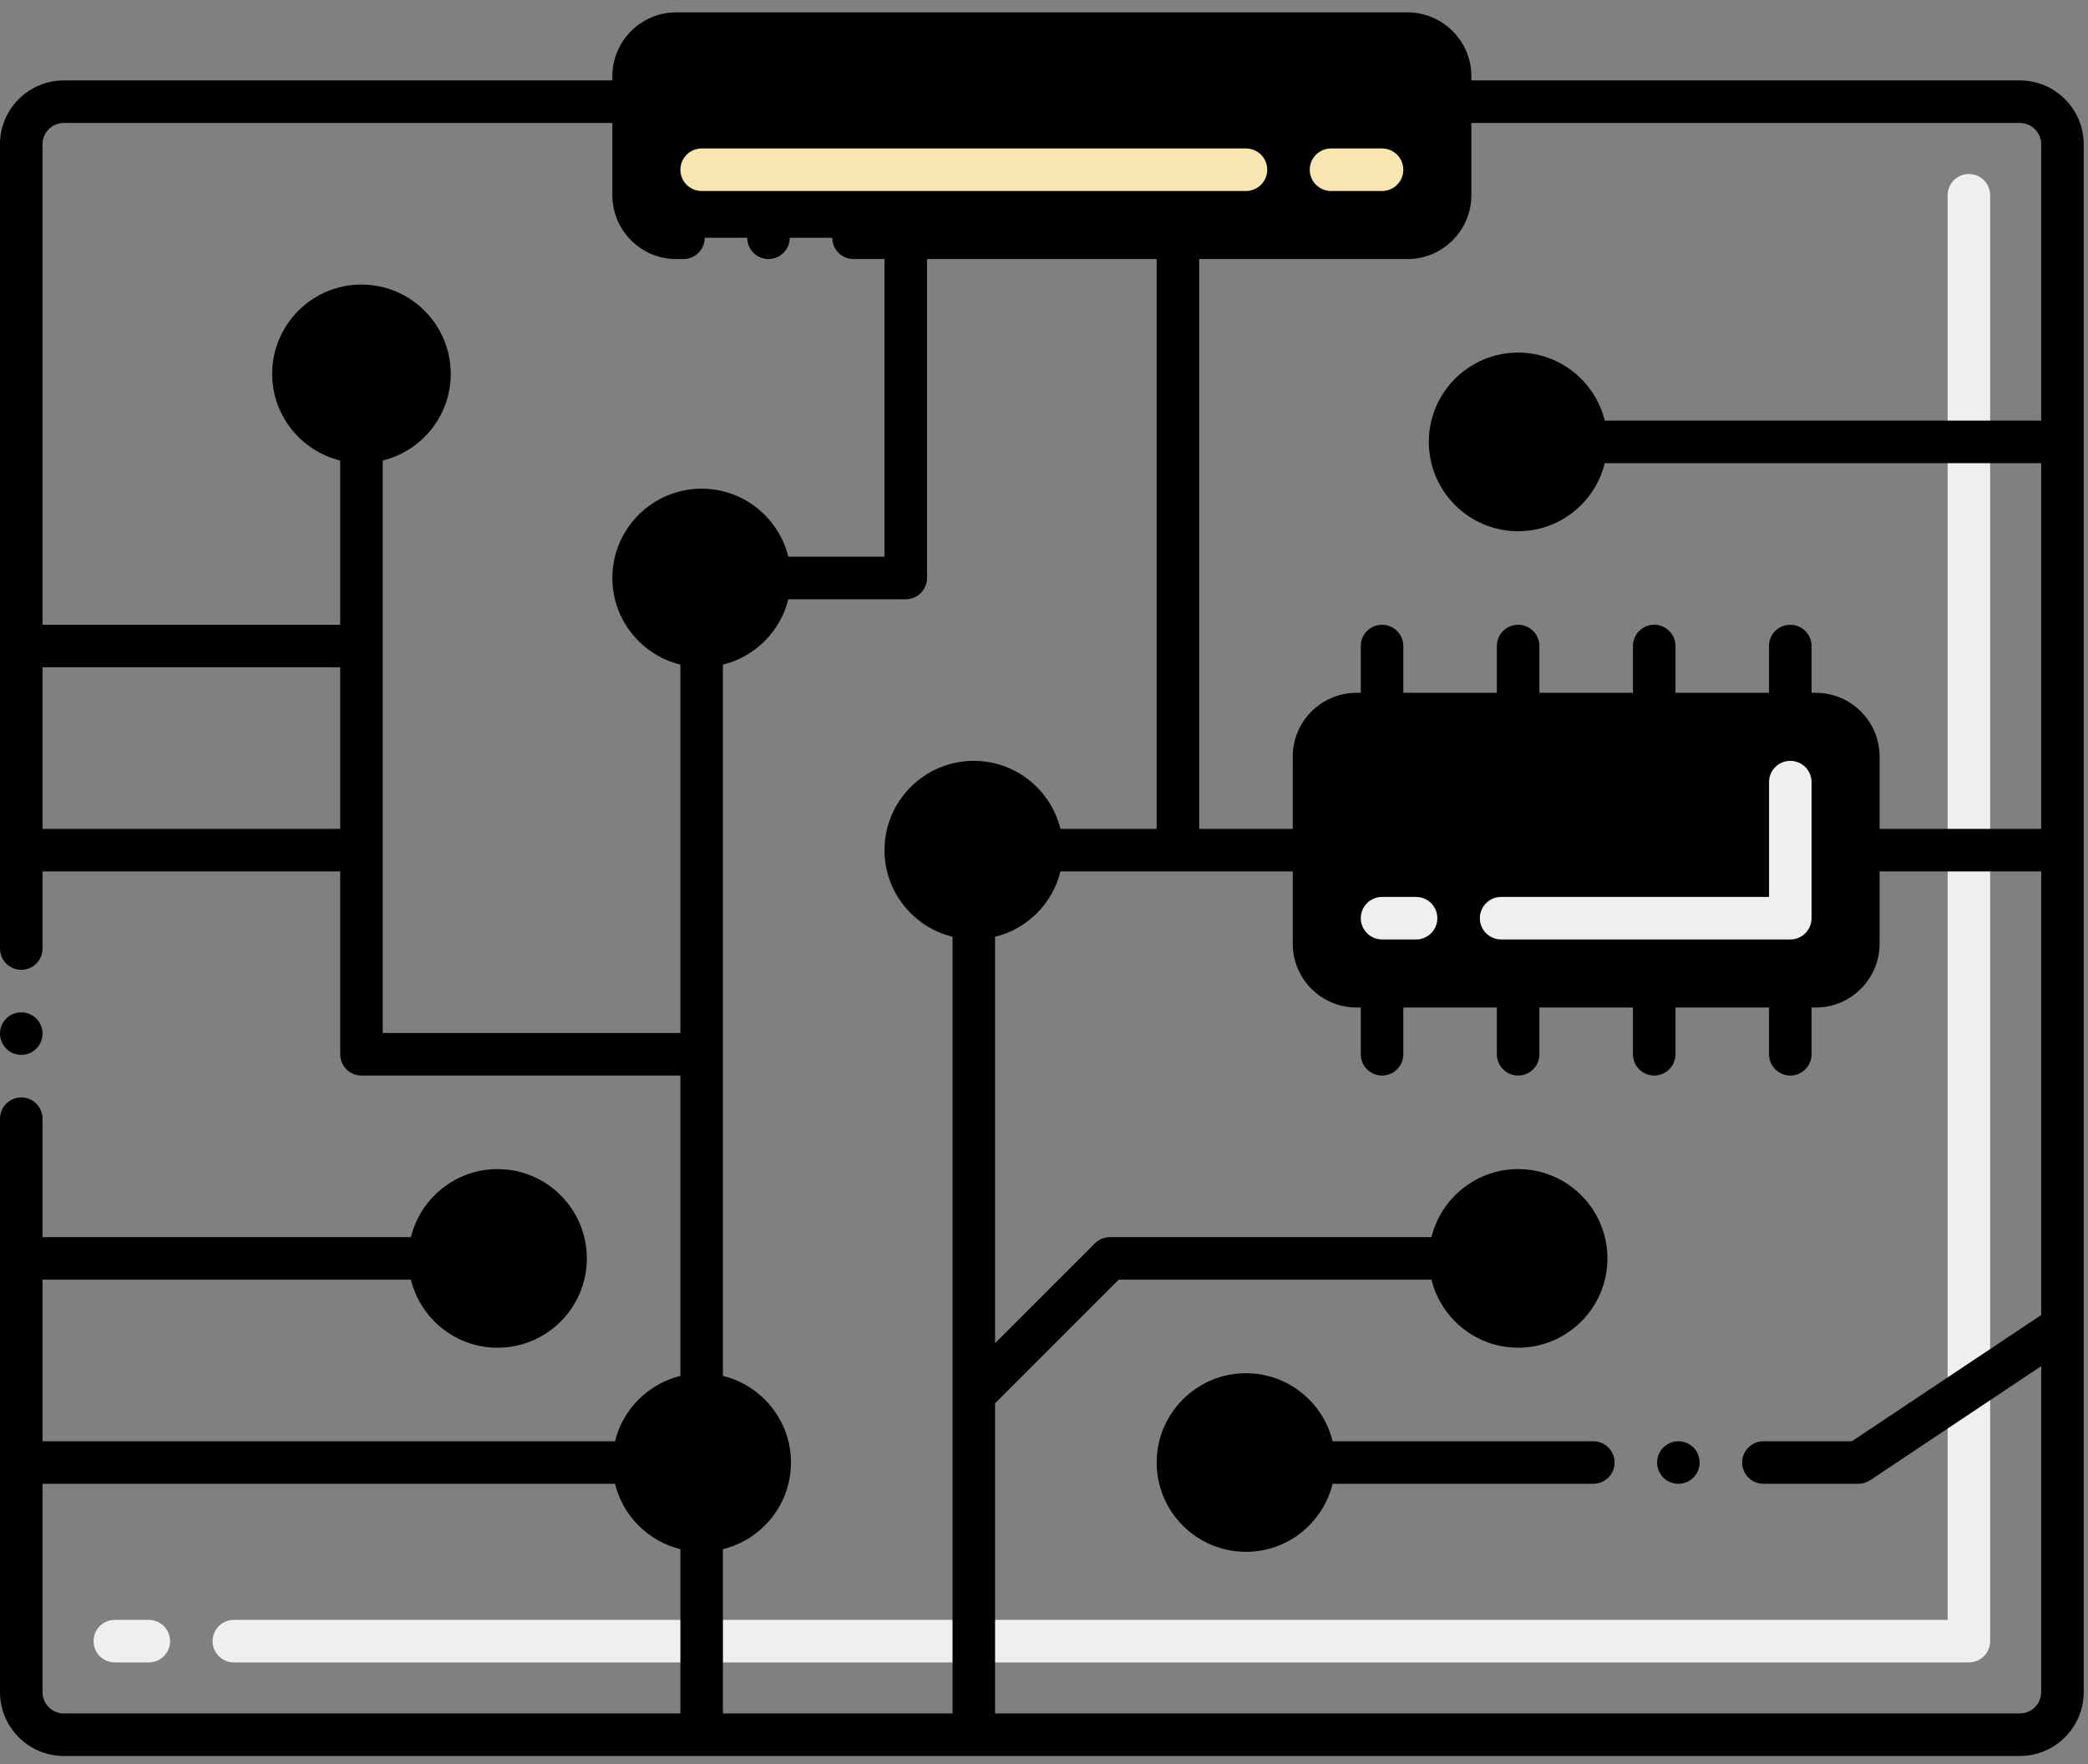 <svg width="116" height="98" viewBox="0 0 116 98" fill="none" xmlns="http://www.w3.org/2000/svg">
<rect x="0" y="0" width="116" height="98" fill="#808080" stroke="none"/>
<path d="M109.383 92.353H12.994C12.341 92.353 11.812 91.824 11.812 91.171C11.812 90.519 12.341 89.99 12.994 89.99H108.202V10.847C108.202 10.194 108.73 9.666 109.383 9.666C110.035 9.666 110.564 10.194 110.564 10.847V91.171C110.564 91.824 110.035 92.353 109.383 92.353ZM8.269 92.353H6.379C5.726 92.353 5.197 91.824 5.197 91.171C5.197 90.519 5.726 89.99 6.379 89.99H8.269C8.921 89.99 9.45 90.519 9.45 91.171C9.45 91.824 8.921 92.353 8.269 92.353Z" fill="#EFEFEF"/>
<path d="M100.878 54.789H75.363C74.058 54.789 73.001 53.731 73.001 52.427V42.032C73.001 40.727 74.058 39.669 75.363 39.669H100.878C102.182 39.669 103.24 40.727 103.24 42.032V52.427C103.24 53.732 102.182 54.789 100.878 54.789Z" fill="black"/>
<path d="M99.46 52.19H83.395C82.743 52.19 82.214 51.662 82.214 51.009C82.214 50.357 82.743 49.828 83.395 49.828H98.279V43.449C98.279 42.797 98.808 42.268 99.46 42.268C100.113 42.268 100.642 42.797 100.642 43.449V51.009C100.642 51.662 100.113 52.19 99.46 52.19ZM78.671 52.19H76.781C76.128 52.19 75.599 51.662 75.599 51.009C75.599 50.357 76.128 49.828 76.781 49.828H78.671C79.323 49.828 79.852 50.357 79.852 51.009C79.852 51.662 79.323 52.19 78.671 52.19Z" fill="#EFEFEF"/>
<path d="M80.561 4.232V10.847C80.561 12.152 79.503 13.21 78.198 13.21H37.564C36.259 13.21 35.201 12.152 35.201 10.847V4.232C35.201 2.928 36.259 1.87 37.564 1.87H78.198C79.503 1.87 80.561 2.928 80.561 4.232Z" fill="black"/>
<path d="M54.101 51.009C56.189 51.009 57.881 49.317 57.881 47.229C57.881 45.142 56.189 43.449 54.101 43.449C52.013 43.449 50.321 45.142 50.321 47.229C50.321 49.317 52.013 51.009 54.101 51.009Z" fill="black"/>
<path d="M38.981 85.029C41.069 85.029 42.761 83.337 42.761 81.249C42.761 79.161 41.069 77.469 38.981 77.469C36.894 77.469 35.201 79.161 35.201 81.249C35.201 83.337 36.894 85.029 38.981 85.029Z" fill="black"/>
<path d="M27.64 73.689C29.727 73.689 31.419 71.997 31.419 69.909C31.419 67.822 29.727 66.129 27.64 66.129C25.552 66.129 23.86 67.822 23.86 69.909C23.86 71.997 25.552 73.689 27.64 73.689Z" fill="black"/>
<path d="M20.081 24.55C22.169 24.55 23.861 22.857 23.861 20.77C23.861 18.682 22.169 16.99 20.081 16.99C17.993 16.99 16.301 18.682 16.301 20.77C16.301 22.857 17.993 24.55 20.081 24.55Z" fill="black"/>
<path d="M84.341 73.689C86.428 73.689 88.121 71.997 88.121 69.909C88.121 67.822 86.428 66.129 84.341 66.129C82.253 66.129 80.561 67.822 80.561 69.909C80.561 71.997 82.253 73.689 84.341 73.689Z" fill="black"/>
<path d="M38.981 35.89C41.069 35.89 42.761 34.197 42.761 32.11C42.761 30.022 41.069 28.33 38.981 28.33C36.894 28.33 35.201 30.022 35.201 32.11C35.201 34.197 36.894 35.89 38.981 35.89Z" fill="black"/>
<path d="M84.341 28.33C86.428 28.33 88.121 26.637 88.121 24.55C88.121 22.462 86.428 20.77 84.341 20.77C82.253 20.77 80.561 22.462 80.561 24.55C80.561 26.637 82.253 28.33 84.341 28.33Z" fill="black"/>
<path d="M69.221 85.029C71.308 85.029 73.001 83.337 73.001 81.249C73.001 79.161 71.308 77.469 69.221 77.469C67.133 77.469 65.441 79.161 65.441 81.249C65.441 83.337 67.133 85.029 69.221 85.029Z" fill="black"/>
<path d="M76.78 10.611H73.945C73.293 10.611 72.764 10.082 72.764 9.43C72.764 8.777 73.293 8.248 73.945 8.248H76.78C77.433 8.248 77.962 8.777 77.962 9.43C77.962 10.082 77.433 10.611 76.78 10.611ZM69.221 10.611H38.981C38.328 10.611 37.8 10.082 37.8 9.43C37.8 8.777 38.328 8.248 38.981 8.248H69.221C69.873 8.248 70.402 8.777 70.402 9.43C70.402 10.082 69.873 10.611 69.221 10.611Z" fill="#F8E5B0"/>
<path d="M112.218 4.468H81.742V4.232C81.742 2.281 80.149 0.688 78.198 0.688H37.563C35.612 0.688 34.02 2.281 34.02 4.232V4.468H3.544C1.587 4.468 0 6.061 0 8.012V52.696C0 53.348 0.529 53.877 1.181 53.877C1.833 53.877 2.362 53.348 2.362 52.696V48.41H18.9V58.569C18.9 59.222 19.428 59.75 20.081 59.75H37.8V76.436C36.013 76.875 34.606 78.281 34.168 80.068H2.362V71.091H22.828C23.36 73.257 25.313 74.871 27.641 74.871C30.377 74.871 32.602 72.645 32.602 69.91C32.602 67.174 30.377 64.948 27.641 64.948C25.313 64.948 23.36 66.562 22.828 68.728H2.362V62.147C2.362 61.494 1.833 60.965 1.181 60.965C0.529 60.965 0 61.494 0 62.147V94.007C0 95.958 1.587 97.551 3.544 97.551H112.218C114.169 97.551 115.761 95.958 115.761 94.007V8.013C115.761 6.061 114.169 4.468 112.218 4.468ZM27.641 67.31C29.074 67.31 30.24 68.476 30.24 69.909C30.24 71.342 29.074 72.508 27.641 72.508C26.208 72.508 25.042 71.342 25.042 69.909C25.042 68.476 26.208 67.31 27.641 67.31ZM18.9 46.048H2.362V37.071H18.9V46.048ZM17.482 20.77C17.482 19.337 18.648 18.171 20.081 18.171C21.514 18.171 22.68 19.337 22.68 20.77C22.68 22.203 21.514 23.368 20.081 23.368C18.648 23.368 17.482 22.203 17.482 20.77ZM21.262 57.388V25.583C23.429 25.051 25.042 23.098 25.042 20.77C25.042 18.034 22.817 15.808 20.081 15.808C17.345 15.808 15.12 18.034 15.12 20.77C15.12 23.098 16.733 25.051 18.9 25.583V34.708H2.362V8.012C2.362 7.36 2.892 6.831 3.544 6.831H34.02V10.847C34.02 12.799 35.612 14.391 37.563 14.391H37.969C38.617 14.391 39.151 13.862 39.151 13.21C39.151 12.558 38.617 12.028 37.969 12.028H37.563C36.911 12.028 36.382 11.499 36.382 10.847V4.232C36.382 3.58 36.911 3.051 37.563 3.051H41.58V5.65C41.58 6.302 42.108 6.831 42.761 6.831C43.413 6.831 43.942 6.302 43.942 5.65V3.051H49.139V5.65C49.139 6.302 49.668 6.831 50.321 6.831C50.973 6.831 51.502 6.302 51.502 5.65V3.051H56.7V5.65C56.7 6.302 57.228 6.831 57.881 6.831C58.533 6.831 59.062 6.302 59.062 5.65V3.051H64.259V5.65C64.259 6.302 64.788 6.831 65.441 6.831C66.093 6.831 66.622 6.302 66.622 5.65V3.051H71.819V5.65C71.819 6.302 72.348 6.831 73.001 6.831C73.653 6.831 74.182 6.302 74.182 5.65V3.051H78.198C78.85 3.051 79.379 3.58 79.379 4.232V10.847C79.379 11.499 78.85 12.028 78.198 12.028H47.419C46.767 12.028 46.238 12.558 46.238 13.21C46.238 13.862 46.767 14.391 47.419 14.391H49.139V30.928H43.794C43.262 28.762 41.309 27.148 38.981 27.148C36.245 27.148 34.02 29.374 34.02 32.109C34.02 34.437 35.633 36.391 37.8 36.923V57.388H21.262ZM41.58 32.109C41.58 33.542 40.413 34.708 38.981 34.708C37.548 34.708 36.382 33.542 36.382 32.109C36.382 30.676 37.548 29.511 38.981 29.511C40.413 29.511 41.58 30.677 41.58 32.109ZM37.8 95.188H3.544C2.892 95.188 2.362 94.658 2.362 94.006V82.43H34.168C34.606 84.217 36.013 85.623 37.8 86.062V95.188ZM36.382 81.249C36.382 79.816 37.548 78.65 38.981 78.65C40.413 78.65 41.58 79.816 41.58 81.249C41.58 82.682 40.413 83.848 38.981 83.848C37.548 83.848 36.382 82.682 36.382 81.249ZM52.919 95.188H40.162V86.062C42.328 85.53 43.942 83.577 43.942 81.249C43.942 78.921 42.328 76.968 40.162 76.436V36.922C41.949 36.483 43.355 35.077 43.794 33.29H50.321C50.973 33.29 51.502 32.761 51.502 32.109V14.39H64.259V46.048H58.914C58.382 43.882 56.429 42.268 54.101 42.268C51.365 42.268 49.139 44.493 49.139 47.229C49.139 49.557 50.753 51.51 52.919 52.042V95.188ZM51.502 47.229C51.502 45.796 52.668 44.631 54.101 44.631C55.533 44.631 56.7 45.796 56.7 47.229C56.7 48.662 55.533 49.828 54.101 49.828C52.668 49.828 51.502 48.662 51.502 47.229ZM113.399 73.056L102.881 80.068H97.967C97.32 80.068 96.786 80.597 96.786 81.249C96.786 81.901 97.32 82.43 97.967 82.43H103.24C103.477 82.43 103.694 82.364 103.897 82.232L113.399 75.895V94.006C113.399 94.658 112.865 95.188 112.218 95.188H55.282V77.958L62.15 71.09H79.527C80.059 73.256 82.013 74.87 84.341 74.87C87.076 74.87 89.302 72.645 89.302 69.909C89.302 67.173 87.076 64.948 84.341 64.948C82.013 64.948 80.059 66.562 79.527 68.728H61.661C61.347 68.728 61.047 68.852 60.825 69.074L55.282 74.618V52.043C57.069 51.604 58.475 50.197 58.914 48.41H71.819V52.427C71.819 54.381 73.409 55.971 75.363 55.971H75.599V58.569C75.599 59.222 76.128 59.75 76.781 59.75C77.433 59.75 77.962 59.222 77.962 58.569V55.971H83.159V58.569C83.159 59.222 83.688 59.75 84.341 59.75C84.993 59.75 85.522 59.222 85.522 58.569V55.971H90.719V58.569C90.719 59.222 91.248 59.75 91.9 59.75C92.553 59.75 93.082 59.222 93.082 58.569V55.971H98.279V58.569C98.279 59.222 98.808 59.75 99.46 59.75C100.113 59.75 100.642 59.222 100.642 58.569V55.971H100.878C102.832 55.971 104.422 54.381 104.422 52.427V48.41H113.399V73.056ZM81.742 69.909C81.742 68.476 82.908 67.31 84.341 67.31C85.773 67.31 86.939 68.476 86.939 69.909C86.939 71.342 85.773 72.508 84.341 72.508C82.908 72.508 81.742 71.342 81.742 69.909ZM74.182 52.427V42.032C74.182 41.381 74.712 40.851 75.363 40.851H100.878C101.529 40.851 102.059 41.381 102.059 42.032V52.427C102.059 53.078 101.529 53.608 100.878 53.608H75.363C74.712 53.608 74.182 53.078 74.182 52.427ZM113.399 23.368H89.154C88.622 21.202 86.668 19.588 84.341 19.588C81.605 19.588 79.379 21.814 79.379 24.549C79.379 27.285 81.605 29.511 84.341 29.511C86.668 29.511 88.622 27.897 89.154 25.731H113.399V46.048H104.422V42.032C104.422 40.078 102.832 38.488 100.878 38.488H100.642V35.889C100.642 35.237 100.113 34.708 99.46 34.708C98.808 34.708 98.279 35.237 98.279 35.889V38.488H93.082V35.889C93.082 35.237 92.553 34.708 91.9 34.708C91.248 34.708 90.719 35.237 90.719 35.889V38.488H85.522V35.889C85.522 35.237 84.993 34.708 84.341 34.708C83.688 34.708 83.159 35.237 83.159 35.889V38.488H77.962V35.889C77.962 35.237 77.433 34.708 76.781 34.708C76.128 34.708 75.599 35.237 75.599 35.889V38.488H75.363C73.409 38.488 71.819 40.078 71.819 42.032V46.048H66.622V14.391H78.198C80.149 14.391 81.742 12.799 81.742 10.847V6.831H112.218C112.865 6.831 113.399 7.36 113.399 8.012V23.368ZM86.939 24.549C86.939 25.983 85.773 27.148 84.341 27.148C82.908 27.148 81.742 25.983 81.742 24.549C81.742 23.116 82.908 21.951 84.341 21.951C85.773 21.951 86.939 23.117 86.939 24.549Z" fill="black"/>
<path d="M1.181 58.602C1.834 58.602 2.363 58.073 2.363 57.42C2.363 56.768 1.834 56.239 1.181 56.239C0.529 56.239 0 56.768 0 57.42C0 58.073 0.529 58.602 1.181 58.602Z" fill="black"/>
<path d="M93.242 82.43C93.894 82.43 94.423 81.901 94.423 81.249C94.423 80.596 93.894 80.067 93.242 80.067C92.59 80.067 92.061 80.596 92.061 81.249C92.061 81.901 92.59 82.43 93.242 82.43Z" fill="black"/>
<path d="M88.518 80.067H74.034C73.502 77.901 71.549 76.287 69.221 76.287C66.485 76.287 64.26 78.513 64.26 81.249C64.26 83.984 66.485 86.21 69.221 86.21C71.549 86.21 73.502 84.596 74.034 82.43H88.518C89.17 82.43 89.699 81.901 89.699 81.249C89.699 80.597 89.17 80.067 88.518 80.067ZM69.221 83.847C67.788 83.847 66.622 82.682 66.622 81.249C66.622 79.816 67.788 78.65 69.221 78.65C70.654 78.65 71.82 79.816 71.82 81.249C71.82 82.682 70.654 83.847 69.221 83.847Z" fill="black"/>
<path d="M80.561 48.41H95.681C96.334 48.41 96.862 47.882 96.862 47.229C96.862 46.577 96.334 46.048 95.681 46.048H80.561C79.909 46.048 79.38 46.577 79.38 47.229C79.38 47.882 79.909 48.41 80.561 48.41Z" fill="black"/>
<path d="M42.694 14.391C43.346 14.391 43.875 13.862 43.875 13.209C43.875 12.557 43.346 12.028 42.694 12.028C42.041 12.028 41.513 12.557 41.513 13.209C41.513 13.862 42.041 14.391 42.694 14.391Z" fill="black"/>
</svg>
